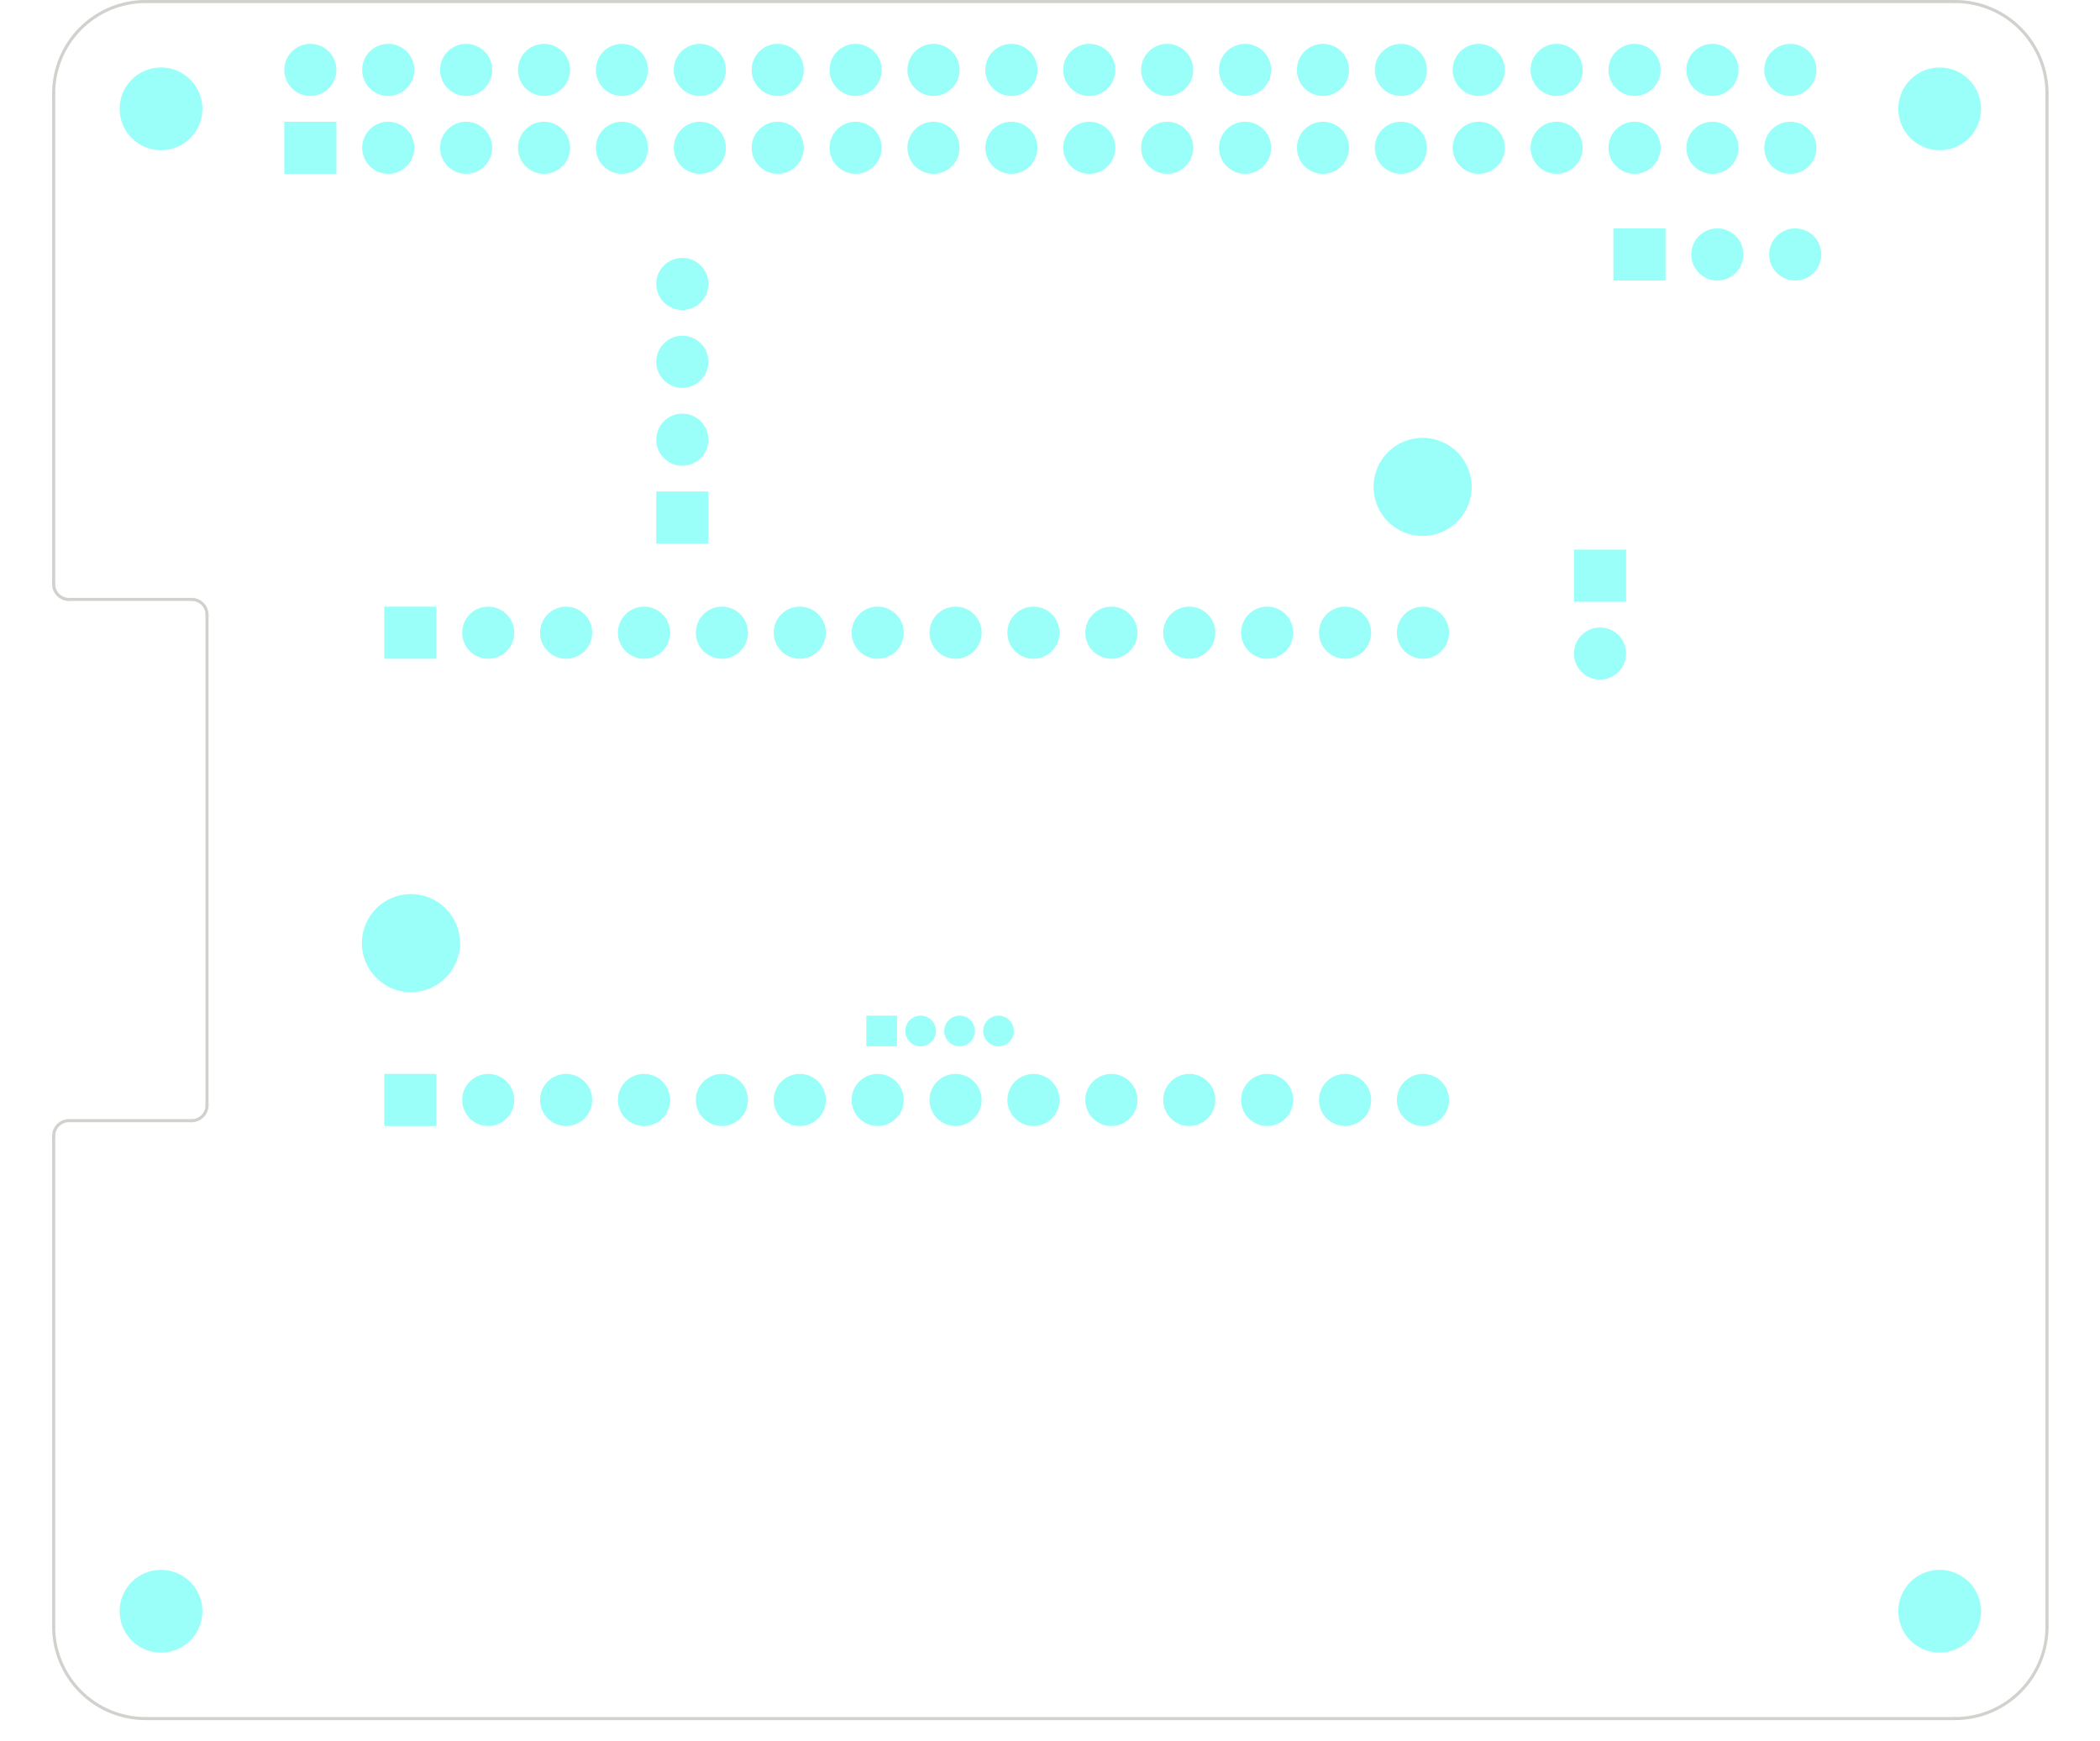 <?xml version="1.0" standalone="no"?>
 <!DOCTYPE svg PUBLIC "-//W3C//DTD SVG 1.1//EN" 
 "http://www.w3.org/Graphics/SVG/1.1/DTD/svg11.dtd"> 
<svg
  xmlns:svg="http://www.w3.org/2000/svg"
  xmlns="http://www.w3.org/2000/svg"
  xmlns:xlink="http://www.w3.org/1999/xlink"
  version="1.1"
  width="68.478mm" height="56.794mm" viewBox="0 0 68.478 56.794">
<title>SVG Image created as testing_board-B_Mask.svg date 2023/10/21 14:44:01 </title>
  <desc>Image generated by PCBNEW </desc>
<g style="fill:#000000; fill-opacity:1;stroke:#000000; stroke-opacity:1;
stroke-linecap:round; stroke-linejoin:round;"
 transform="translate(0 0) scale(1 1)">
</g>
<g style="fill:#000000; fill-opacity:0.0; 
stroke:#000000; stroke-width:0; stroke-opacity:1; 
stroke-linecap:round; stroke-linejoin:round;">
<g >
</g>
<g >
</g>
<g style="fill:#02FFEE; fill-opacity:0.0; 
stroke:#02FFEE; stroke-width:0; stroke-opacity:1; 
stroke-linecap:round; stroke-linejoin:round;">
</g>
<g style="fill:#02FFEE; fill-opacity:0.4; 
stroke:#02FFEE; stroke-width:0; stroke-opacity:1; 
stroke-linecap:round; stroke-linejoin:round;">
<circle cx="63.25" cy="3.55" r="1.35" /> 
</g>
<g style="fill:#02FFEE; fill-opacity:0.4; 
stroke:#02FFEE; stroke-width:0.021; stroke-opacity:1; 
stroke-linecap:round; stroke-linejoin:round;">
</g>
<g >
</g>
<g >
</g>
<g >
</g>
<g >
</g>
<g >
</g>
<g >
</g>
<g >
</g>
<g >
</g>
<g >
</g>
<g >
</g>
<g >
</g>
<g >
</g>
<g >
</g>
<g >
</g>
<g >
</g>
<g >
</g>
<g >
</g>
<g >
</g>
<g >
</g>
<g >
</g>
<g >
</g>
<g >
</g>
<g >
</g>
<g >
</g>
<g style="fill:#02FFEE; fill-opacity:0.4; 
stroke:#02FFEE; stroke-width:0.021; stroke-opacity:1; 
stroke-linecap:round; stroke-linejoin:round;">
</g>
<g style="fill:#02FFEE; fill-opacity:0.4; 
stroke:#02FFEE; stroke-width:0; stroke-opacity:1; 
stroke-linecap:round; stroke-linejoin:round;">
<path style="fill:#02FFEE; fill-opacity:0.4; 
stroke:#02FFEE; stroke-width:0; stroke-opacity:1; 
stroke-linecap:round; stroke-linejoin:round;fill-rule:evenodd;"
d="M 29.25,34.125
28.25,34.125
28.25,33.125
29.25,33.125
Z" /> 
<circle cx="30.02" cy="33.625" r="0.5" /> 
<circle cx="31.29" cy="33.625" r="0.5" /> 
<circle cx="32.56" cy="33.625" r="0.5" /> 
</g>
<g >
</g>
<g >
</g>
<g >
</g>
<g style="fill:#02FFEE; fill-opacity:0.4; 
stroke:#02FFEE; stroke-width:0; stroke-opacity:1; 
stroke-linecap:round; stroke-linejoin:round;">
<path style="fill:#02FFEE; fill-opacity:0.4; 
stroke:#02FFEE; stroke-width:0; stroke-opacity:1; 
stroke-linecap:round; stroke-linejoin:round;fill-rule:evenodd;"
d="M 23.1,16.03
23.1,17.73
21.4,17.73
21.4,16.03
Z" /> 
<circle cx="22.25" cy="14.34" r="0.85" /> 
<circle cx="22.25" cy="11.8" r="0.85" /> 
<circle cx="22.25" cy="9.26" r="0.85" /> 
</g>
<g >
</g>
<g >
</g>
<g >
</g>
<g style="fill:#02FFEE; fill-opacity:0.4; 
stroke:#02FFEE; stroke-width:0; stroke-opacity:1; 
stroke-linecap:round; stroke-linejoin:round;">
<path style="fill:#02FFEE; fill-opacity:0.4; 
stroke:#02FFEE; stroke-width:0; stroke-opacity:1; 
stroke-linecap:round; stroke-linejoin:round;fill-rule:evenodd;"
d="M 54.31,9.15
52.61,9.15
52.61,7.45
54.31,7.45
Z" /> 
<circle cx="56" cy="8.3" r="0.85" /> 
<circle cx="58.54" cy="8.3" r="0.85" /> 
</g>
<g >
</g>
<g >
</g>
<g >
</g>
<g >
</g>
<g style="fill:#02FFEE; fill-opacity:0.4; 
stroke:#02FFEE; stroke-width:0; stroke-opacity:1; 
stroke-linecap:round; stroke-linejoin:round;">
<circle cx="46.39" cy="15.88" r="1.6" /> 
</g>
<g style="fill:#02FFEE; fill-opacity:0.4; 
stroke:#02FFEE; stroke-width:0.021; stroke-opacity:1; 
stroke-linecap:round; stroke-linejoin:round;">
</g>
<g >
</g>
<g style="fill:#02FFEE; fill-opacity:0.4; 
stroke:#02FFEE; stroke-width:0.021; stroke-opacity:1; 
stroke-linecap:round; stroke-linejoin:round;">
</g>
<g style="fill:#02FFEE; fill-opacity:0.4; 
stroke:#02FFEE; stroke-width:0; stroke-opacity:1; 
stroke-linecap:round; stroke-linejoin:round;">
<circle cx="13.4" cy="30.76" r="1.6" /> 
</g>
<g style="fill:#02FFEE; fill-opacity:0.4; 
stroke:#02FFEE; stroke-width:0.021; stroke-opacity:1; 
stroke-linecap:round; stroke-linejoin:round;">
</g>
<g >
</g>
<g >
</g>
<g >
</g>
<g >
</g>
<g >
</g>
<g style="fill:#02FFEE; fill-opacity:0.4; 
stroke:#02FFEE; stroke-width:0.021; stroke-opacity:1; 
stroke-linecap:round; stroke-linejoin:round;">
</g>
<g style="fill:#02FFEE; fill-opacity:0.4; 
stroke:#02FFEE; stroke-width:0; stroke-opacity:1; 
stroke-linecap:round; stroke-linejoin:round;">
<circle cx="5.25" cy="52.55" r="1.35" /> 
</g>
<g style="fill:#02FFEE; fill-opacity:0.4; 
stroke:#02FFEE; stroke-width:0.021; stroke-opacity:1; 
stroke-linecap:round; stroke-linejoin:round;">
</g>
<g >
</g>
<g >
</g>
<g >
</g>
<g style="fill:#02FFEE; fill-opacity:0.4; 
stroke:#02FFEE; stroke-width:0.021; stroke-opacity:1; 
stroke-linecap:round; stroke-linejoin:round;">
</g>
<g style="fill:#02FFEE; fill-opacity:0.4; 
stroke:#02FFEE; stroke-width:0; stroke-opacity:1; 
stroke-linecap:round; stroke-linejoin:round;">
<circle cx="5.25" cy="3.55" r="1.35" /> 
</g>
<g style="fill:#02FFEE; fill-opacity:0.4; 
stroke:#02FFEE; stroke-width:0.021; stroke-opacity:1; 
stroke-linecap:round; stroke-linejoin:round;">
</g>
<g >
</g>
<g >
</g>
<g >
</g>
<g >
</g>
<g >
</g>
<g >
</g>
<g >
</g>
<g >
</g>
<g >
</g>
<g >
</g>
<g >
</g>
<g >
</g>
<g >
</g>
<g >
</g>
<g style="fill:#02FFEE; fill-opacity:0.4; 
stroke:#02FFEE; stroke-width:0.021; stroke-opacity:1; 
stroke-linecap:round; stroke-linejoin:round;">
</g>
<g style="fill:#02FFEE; fill-opacity:0.4; 
stroke:#02FFEE; stroke-width:0; stroke-opacity:1; 
stroke-linecap:round; stroke-linejoin:round;">
<circle cx="63.25" cy="52.55" r="1.35" /> 
</g>
<g style="fill:#02FFEE; fill-opacity:0.4; 
stroke:#02FFEE; stroke-width:0.021; stroke-opacity:1; 
stroke-linecap:round; stroke-linejoin:round;">
</g>
<g >
</g>
<g style="fill:#02FFEE; fill-opacity:0.4; 
stroke:#02FFEE; stroke-width:0.021; stroke-opacity:1; 
stroke-linecap:round; stroke-linejoin:round;">
</g>
<g style="fill:#02FFEE; fill-opacity:0.4; 
stroke:#02FFEE; stroke-width:0; stroke-opacity:1; 
stroke-linecap:round; stroke-linejoin:round;">
<path style="fill:#02FFEE; fill-opacity:0.4; 
stroke:#02FFEE; stroke-width:0; stroke-opacity:1; 
stroke-linecap:round; stroke-linejoin:round;fill-rule:evenodd;"
d="M 14.23,21.485
12.53,21.485
12.53,19.785
14.23,19.785
Z" /> 
<circle cx="15.92" cy="20.635" r="0.85" /> 
<circle cx="18.46" cy="20.635" r="0.85" /> 
<circle cx="21" cy="20.635" r="0.85" /> 
<circle cx="23.54" cy="20.635" r="0.85" /> 
<circle cx="26.08" cy="20.635" r="0.85" /> 
<circle cx="28.62" cy="20.635" r="0.85" /> 
<circle cx="31.16" cy="20.635" r="0.85" /> 
<circle cx="33.7" cy="20.635" r="0.85" /> 
<circle cx="36.24" cy="20.635" r="0.85" /> 
<circle cx="38.78" cy="20.635" r="0.85" /> 
<circle cx="41.32" cy="20.635" r="0.85" /> 
<circle cx="43.86" cy="20.635" r="0.85" /> 
<circle cx="46.4" cy="20.635" r="0.85" /> 
</g>
<g >
</g>
<g >
</g>
<g >
</g>
<g >
</g>
<g >
</g>
<g >
</g>
<g >
</g>
<g >
</g>
<g >
</g>
<g >
</g>
<g >
</g>
<g >
</g>
<g >
</g>
<g >
</g>
<g style="fill:#02FFEE; fill-opacity:0.4; 
stroke:#02FFEE; stroke-width:0; stroke-opacity:1; 
stroke-linecap:round; stroke-linejoin:round;">
<path style="fill:#02FFEE; fill-opacity:0.4; 
stroke:#02FFEE; stroke-width:0; stroke-opacity:1; 
stroke-linecap:round; stroke-linejoin:round;fill-rule:evenodd;"
d="M 14.23,36.725
12.53,36.725
12.53,35.025
14.23,35.025
Z" /> 
<circle cx="15.92" cy="35.875" r="0.85" /> 
<circle cx="18.46" cy="35.875" r="0.85" /> 
<circle cx="21" cy="35.875" r="0.85" /> 
<circle cx="23.54" cy="35.875" r="0.85" /> 
<circle cx="26.08" cy="35.875" r="0.85" /> 
<circle cx="28.62" cy="35.875" r="0.85" /> 
<circle cx="31.16" cy="35.875" r="0.85" /> 
<circle cx="33.7" cy="35.875" r="0.85" /> 
<circle cx="36.24" cy="35.875" r="0.85" /> 
<circle cx="38.78" cy="35.875" r="0.85" /> 
<circle cx="41.32" cy="35.875" r="0.85" /> 
<circle cx="43.86" cy="35.875" r="0.85" /> 
<circle cx="46.4" cy="35.875" r="0.85" /> 
</g>
<g >
</g>
<g >
</g>
<g >
</g>
<g >
</g>
<g >
</g>
<g style="fill:#02FFEE; fill-opacity:0.4; 
stroke:#02FFEE; stroke-width:0; stroke-opacity:1; 
stroke-linecap:round; stroke-linejoin:round;">
<path style="fill:#02FFEE; fill-opacity:0.4; 
stroke:#02FFEE; stroke-width:0; stroke-opacity:1; 
stroke-linecap:round; stroke-linejoin:round;fill-rule:evenodd;"
d="M 51.325,19.625
51.325,17.925
53.025,17.925
53.025,19.625
Z" /> 
<circle cx="52.175" cy="21.315" r="0.85" /> 
</g>
<g >
</g>
<g >
</g>
<g >
</g>
<g style="fill:#02FFEE; fill-opacity:0.4; 
stroke:#02FFEE; stroke-width:0; stroke-opacity:1; 
stroke-linecap:round; stroke-linejoin:round;">
<path style="fill:#02FFEE; fill-opacity:0.4; 
stroke:#02FFEE; stroke-width:0; stroke-opacity:1; 
stroke-linecap:round; stroke-linejoin:round;fill-rule:evenodd;"
d="M 9.27,3.97
10.97,3.97
10.97,5.67
9.27,5.67
Z" /> 
<circle cx="10.12" cy="2.28" r="0.85" /> 
<circle cx="12.66" cy="4.82" r="0.85" /> 
<circle cx="12.66" cy="2.28" r="0.85" /> 
<circle cx="15.2" cy="4.82" r="0.85" /> 
<circle cx="15.2" cy="2.28" r="0.85" /> 
<circle cx="17.74" cy="4.82" r="0.85" /> 
<circle cx="17.74" cy="2.28" r="0.85" /> 
<circle cx="20.28" cy="4.82" r="0.85" /> 
<circle cx="20.28" cy="2.28" r="0.85" /> 
<circle cx="22.82" cy="4.82" r="0.85" /> 
<circle cx="22.82" cy="2.28" r="0.85" /> 
<circle cx="25.36" cy="4.82" r="0.85" /> 
<circle cx="25.36" cy="2.28" r="0.85" /> 
<circle cx="27.9" cy="4.82" r="0.85" /> 
<circle cx="27.9" cy="2.28" r="0.85" /> 
<circle cx="30.44" cy="4.82" r="0.85" /> 
<circle cx="30.44" cy="2.28" r="0.85" /> 
<circle cx="32.98" cy="4.82" r="0.85" /> 
<circle cx="32.98" cy="2.28" r="0.85" /> 
<circle cx="35.52" cy="4.82" r="0.85" /> 
<circle cx="35.52" cy="2.28" r="0.85" /> 
<circle cx="38.06" cy="4.82" r="0.85" /> 
<circle cx="38.06" cy="2.28" r="0.85" /> 
<circle cx="40.6" cy="4.82" r="0.85" /> 
<circle cx="40.6" cy="2.28" r="0.85" /> 
<circle cx="43.14" cy="4.82" r="0.85" /> 
<circle cx="43.14" cy="2.28" r="0.85" /> 
<circle cx="45.68" cy="4.82" r="0.85" /> 
<circle cx="45.68" cy="2.28" r="0.85" /> 
<circle cx="48.22" cy="4.82" r="0.85" /> 
<circle cx="48.22" cy="2.28" r="0.85" /> 
<circle cx="50.76" cy="4.82" r="0.85" /> 
<circle cx="50.76" cy="2.28" r="0.85" /> 
<circle cx="53.3" cy="4.82" r="0.85" /> 
<circle cx="53.3" cy="2.28" r="0.85" /> 
<circle cx="55.84" cy="4.82" r="0.85" /> 
<circle cx="55.84" cy="2.28" r="0.85" /> 
<circle cx="58.38" cy="4.82" r="0.85" /> 
<circle cx="58.38" cy="2.28" r="0.85" /> 
</g>
<g >
</g>
<g >
</g>
<g >
</g>
</g>
<g style="fill:#000000; fill-opacity:1; 
stroke:#000000; stroke-width:0; stroke-opacity:1; 
stroke-linecap:round; stroke-linejoin:round;">
</g>
<g style="fill:#D0D2CD; fill-opacity:1; 
stroke:#D0D2CD; stroke-width:0; stroke-opacity:1; 
stroke-linecap:round; stroke-linejoin:round;">
</g>
<g style="fill:#D0D2CD; fill-opacity:0.0; 
stroke:#D0D2CD; stroke-width:0.1; stroke-opacity:1; 
stroke-linecap:round; stroke-linejoin:round;">
<path d="M1.75 19.05 A0.5 0.5 0.0 0 0 2.25 19.55" />
<path d="M66.75 3.05 A3 3 0.0 0 0 63.75 0.05" />
<path d="M66.75 53.05
L66.75 3.05
" />
<path d="M1.75 3.05
L1.75 19.05
" />
<path d="M1.75 53.05 A3 3 0.0 0 0 4.75 56.05" />
<path d="M4.75 56.05
L63.75 56.05
" />
<path d="M6.25 36.55
L2.25 36.55
" />
<path d="M2.249 36.55 A0.5 0.5 0.0 0 0 1.75 37.05" />
<path d="M63.75 56.05 A3 3 0.0 0 0 66.75 53.05" />
<path d="M6.75 20.05
L6.75 36.05
" />
<path d="M4.75 0.05 A3 3 0.0 0 0 1.75 3.05" />
<path d="M1.75 37.05
L1.75 53.05
" />
<path d="M2.25 19.55
L6.25 19.55
" />
<path d="M6.25 36.55 A0.5 0.5 0.0 0 0 6.75 36.05" />
<path d="M6.75 20.05 A0.5 0.5 0.0 0 0 6.25 19.55" />
<path d="M63.75 0.05
L4.75 0.05
" />
<g >
</g>
<g >
</g>
<g >
</g>
<g >
</g>
<g >
</g>
<g >
</g>
<g >
</g>
<g >
</g>
<g >
</g>
<g >
</g>
<g >
</g>
<g >
</g>
<g >
</g>
<g >
</g>
<g >
</g>
<g >
</g>
<g >
</g>
<g >
</g>
<g >
</g>
<g >
</g>
<g >
</g>
<g >
</g>
<g >
</g>
<g >
</g>
<g >
</g>
<g >
</g>
<g >
</g>
<g >
</g>
<g >
</g>
<g >
</g>
<g >
</g>
<g >
</g>
<g >
</g>
<g >
</g>
<g >
</g>
<g >
</g>
<g >
</g>
<g >
</g>
<g >
</g>
<g >
</g>
<g >
</g>
<g >
</g>
<g >
</g>
<g >
</g>
<g >
</g>
<g >
</g>
<g >
</g>
<g >
</g>
<g >
</g>
<g >
</g>
<g >
</g>
<g >
</g>
<g >
</g>
<g >
</g>
<g >
</g>
<g >
</g>
<g >
</g>
<g >
</g>
<g >
</g>
<g >
</g>
<g >
</g>
<g >
</g>
<g >
</g>
<g >
</g>
<g >
</g>
<g >
</g>
<g >
</g>
<g >
</g>
<g >
</g>
<g >
</g>
<g >
</g>
<g >
</g>
<g >
</g>
<g >
</g>
<g >
</g>
<g >
</g>
<g >
</g>
<g >
</g>
<g >
</g>
<g >
</g>
<g >
</g>
<g >
</g>
<g >
</g>
<g >
</g>
<g >
</g>
</g> 
</svg>

